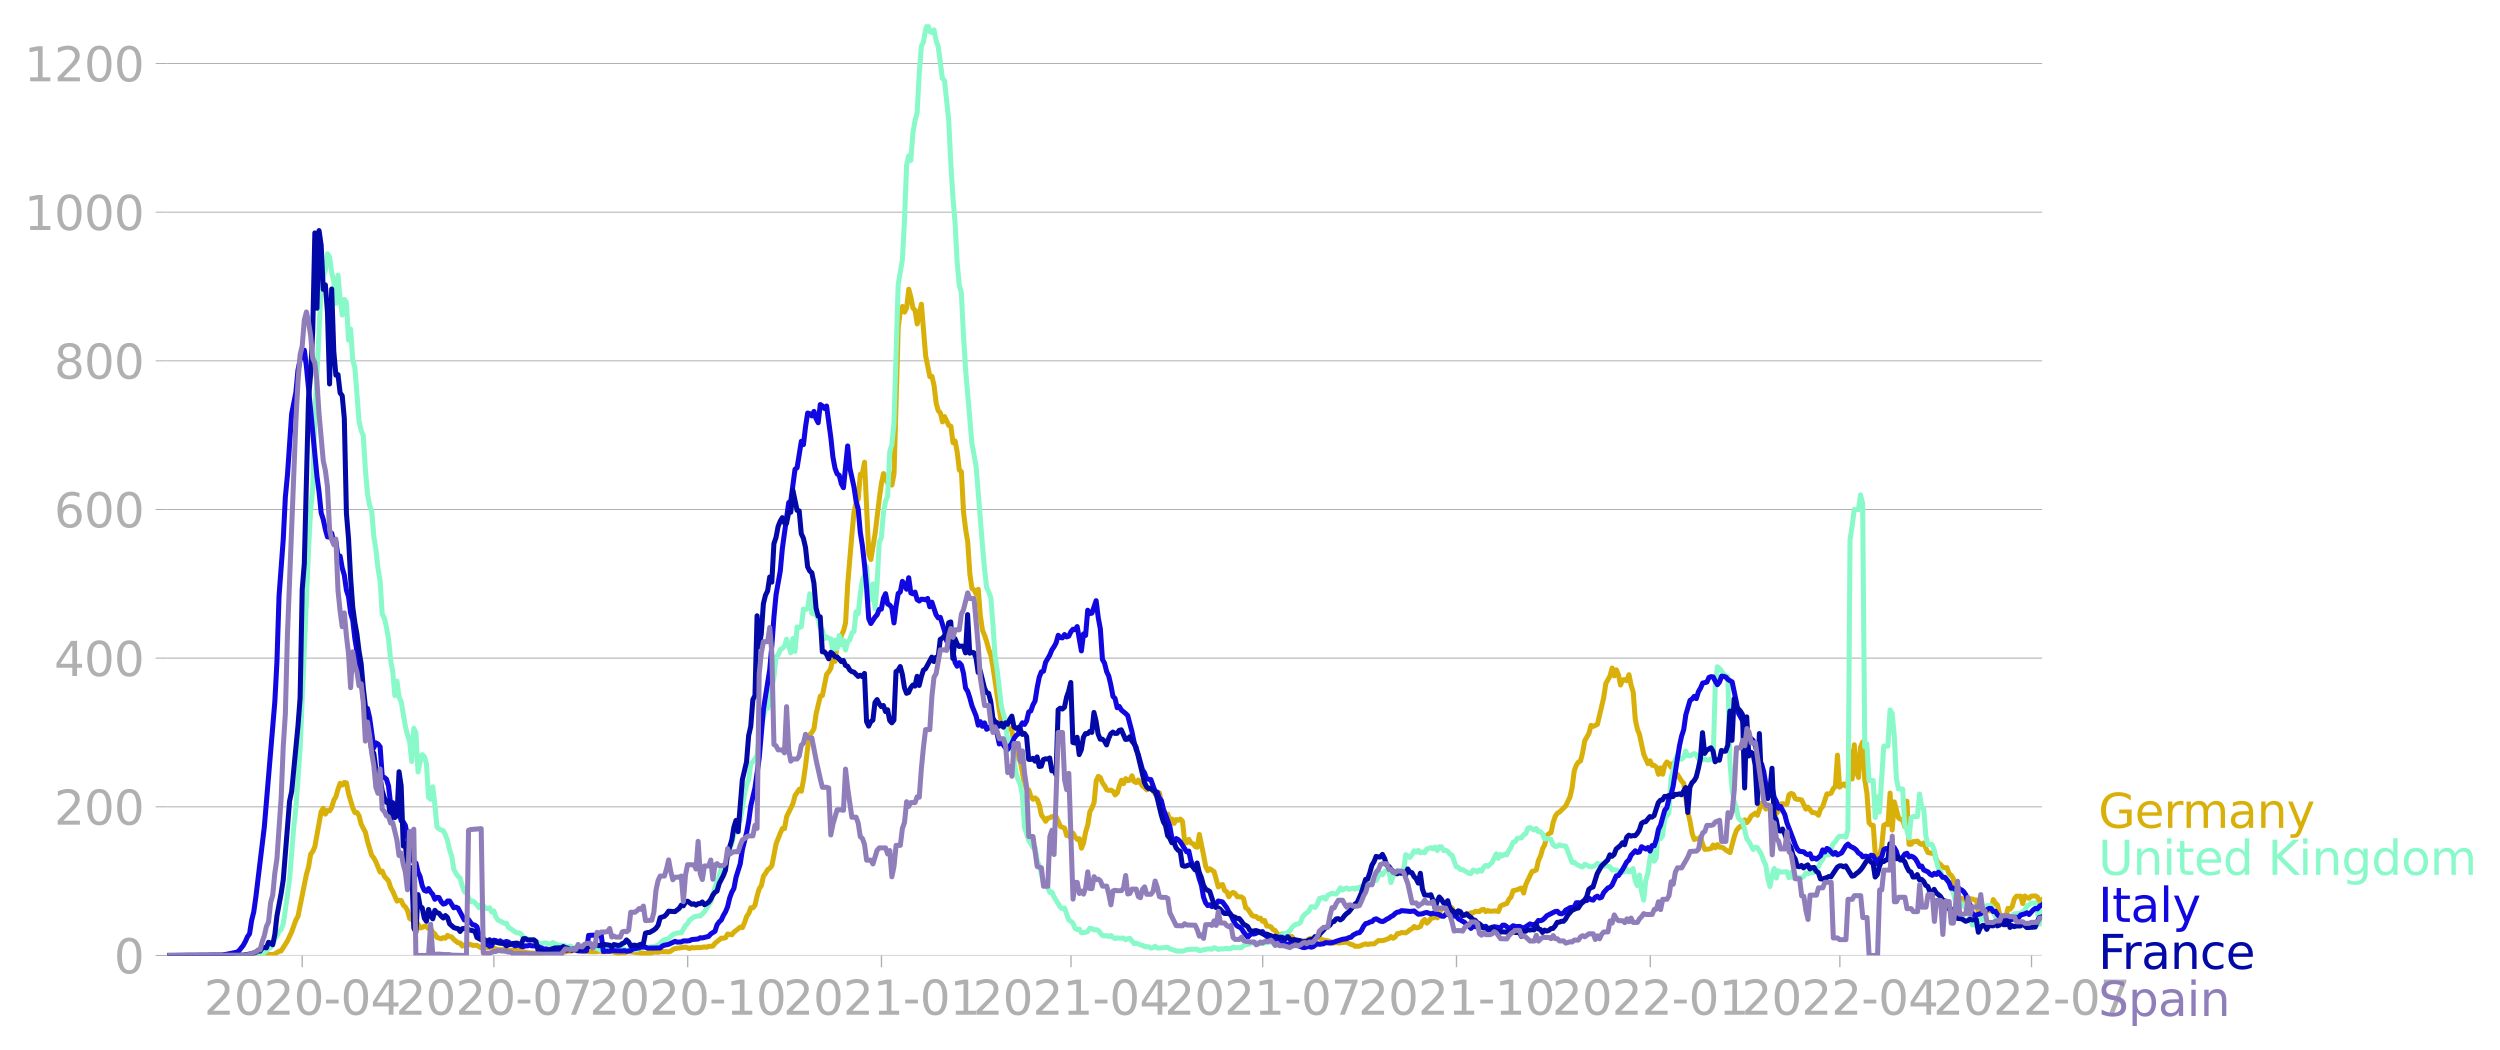 <svg xmlns:xlink="http://www.w3.org/1999/xlink" width="992.186" height="416.699" viewBox="0 0 744.14 312.524" xmlns="http://www.w3.org/2000/svg"><defs><style>*{stroke-linejoin:round;stroke-linecap:butt}</style></defs><g id="figure_1"><path d="M0 312.524h744.14V0H0v312.524z" style="fill:none" id="patch_1"/><g id="axes_1"><path d="M49.83 284.4h558V7.2h-558v277.2z" style="fill:none" id="patch_2"/><g id="matplotlib.axis_1"><g id="xtick_1"><g id="line2d_1"><defs><path id="maa17546e0c" d="M0 0v3.5" style="stroke:#b0b0b0;stroke-width:.4"/></defs><use xlink:href="#maa17546e0c" x="89.956" y="284.4" style="fill:#b0b0b0;stroke:#b0b0b0;stroke-width:.4"/></g><g style="fill:#b0b0b0" transform="matrix(.14 0 0 -.14 60.708 302.038)" id="text_1"><defs><path id="DejaVuSans-32" d="M1228 531h2203V0H469v531q359 372 979 998 621 627 780 809 303 340 423 576 121 236 121 464 0 372-261 606-261 235-680 235-297 0-627-103-329-103-704-313v638q381 153 712 231 332 78 607 78 725 0 1156-363 431-362 431-968 0-288-108-546-107-257-392-607-78-91-497-524-418-433-1181-1211z" transform="scale(.016)"/><path id="DejaVuSans-30" d="M2034 4250q-487 0-733-480-245-479-245-1442 0-959 245-1439 246-480 733-480 491 0 736 480 246 480 246 1439 0 963-246 1442-245 480-736 480zm0 500q785 0 1199-621 414-620 414-1801 0-1178-414-1799Q2819-91 2034-91q-784 0-1198 620-414 621-414 1799 0 1181 414 1801 414 621 1198 621z" transform="scale(.016)"/><path id="DejaVuSans-2d" d="M313 2009h1684v-512H313v512z" transform="scale(.016)"/><path id="DejaVuSans-34" d="M2419 4116 825 1625h1594v2491zm-166 550h794V1625h666v-525h-666V0h-628v1100H313v609l1940 2957z" transform="scale(.016)"/></defs><use xlink:href="#DejaVuSans-32"/><use xlink:href="#DejaVuSans-30" x="63.623"/><use xlink:href="#DejaVuSans-32" x="127.246"/><use xlink:href="#DejaVuSans-30" x="190.869"/><use xlink:href="#DejaVuSans-2d" x="254.492"/><use xlink:href="#DejaVuSans-30" x="290.576"/><use xlink:href="#DejaVuSans-34" x="354.199"/></g></g><g id="xtick_2"><use xlink:href="#maa17546e0c" x="147.01" y="284.4" style="fill:#b0b0b0;stroke:#b0b0b0;stroke-width:.4" id="line2d_2"/><g style="fill:#b0b0b0" transform="matrix(.14 0 0 -.14 117.762 302.038)" id="text_2"><defs><path id="DejaVuSans-37" d="M525 4666h3000v-269L1831 0h-659l1594 4134H525v532z" transform="scale(.016)"/></defs><use xlink:href="#DejaVuSans-32"/><use xlink:href="#DejaVuSans-30" x="63.623"/><use xlink:href="#DejaVuSans-32" x="127.246"/><use xlink:href="#DejaVuSans-30" x="190.869"/><use xlink:href="#DejaVuSans-2d" x="254.492"/><use xlink:href="#DejaVuSans-30" x="290.576"/><use xlink:href="#DejaVuSans-37" x="354.199"/></g></g><g id="xtick_3"><use xlink:href="#maa17546e0c" x="204.691" y="284.4" style="fill:#b0b0b0;stroke:#b0b0b0;stroke-width:.4" id="line2d_3"/><g style="fill:#b0b0b0" transform="matrix(.14 0 0 -.14 175.443 302.038)" id="text_3"><defs><path id="DejaVuSans-31" d="M794 531h1031v3560L703 3866v575l1116 225h631V531h1031V0H794v531z" transform="scale(.016)"/></defs><use xlink:href="#DejaVuSans-32"/><use xlink:href="#DejaVuSans-30" x="63.623"/><use xlink:href="#DejaVuSans-32" x="127.246"/><use xlink:href="#DejaVuSans-30" x="190.869"/><use xlink:href="#DejaVuSans-2d" x="254.492"/><use xlink:href="#DejaVuSans-31" x="290.576"/><use xlink:href="#DejaVuSans-30" x="354.199"/></g></g><g id="xtick_4"><use xlink:href="#maa17546e0c" x="262.372" y="284.4" style="fill:#b0b0b0;stroke:#b0b0b0;stroke-width:.4" id="line2d_4"/><g style="fill:#b0b0b0" transform="matrix(.14 0 0 -.14 233.124 302.038)" id="text_4"><use xlink:href="#DejaVuSans-32"/><use xlink:href="#DejaVuSans-30" x="63.623"/><use xlink:href="#DejaVuSans-32" x="127.246"/><use xlink:href="#DejaVuSans-31" x="190.869"/><use xlink:href="#DejaVuSans-2d" x="254.492"/><use xlink:href="#DejaVuSans-30" x="290.576"/><use xlink:href="#DejaVuSans-31" x="354.199"/></g></g><g id="xtick_5"><use xlink:href="#maa17546e0c" x="318.799" y="284.4" style="fill:#b0b0b0;stroke:#b0b0b0;stroke-width:.4" id="line2d_5"/><g style="fill:#b0b0b0" transform="matrix(.14 0 0 -.14 289.55 302.038)" id="text_5"><use xlink:href="#DejaVuSans-32"/><use xlink:href="#DejaVuSans-30" x="63.623"/><use xlink:href="#DejaVuSans-32" x="127.246"/><use xlink:href="#DejaVuSans-31" x="190.869"/><use xlink:href="#DejaVuSans-2d" x="254.492"/><use xlink:href="#DejaVuSans-30" x="290.576"/><use xlink:href="#DejaVuSans-34" x="354.199"/></g></g><g id="xtick_6"><use xlink:href="#maa17546e0c" x="375.852" y="284.4" style="fill:#b0b0b0;stroke:#b0b0b0;stroke-width:.4" id="line2d_6"/><g style="fill:#b0b0b0" transform="matrix(.14 0 0 -.14 346.605 302.038)" id="text_6"><use xlink:href="#DejaVuSans-32"/><use xlink:href="#DejaVuSans-30" x="63.623"/><use xlink:href="#DejaVuSans-32" x="127.246"/><use xlink:href="#DejaVuSans-31" x="190.869"/><use xlink:href="#DejaVuSans-2d" x="254.492"/><use xlink:href="#DejaVuSans-30" x="290.576"/><use xlink:href="#DejaVuSans-37" x="354.199"/></g></g><g id="xtick_7"><use xlink:href="#maa17546e0c" x="433.533" y="284.4" style="fill:#b0b0b0;stroke:#b0b0b0;stroke-width:.4" id="line2d_7"/><g style="fill:#b0b0b0" transform="matrix(.14 0 0 -.14 404.285 302.038)" id="text_7"><use xlink:href="#DejaVuSans-32"/><use xlink:href="#DejaVuSans-30" x="63.623"/><use xlink:href="#DejaVuSans-32" x="127.246"/><use xlink:href="#DejaVuSans-31" x="190.869"/><use xlink:href="#DejaVuSans-2d" x="254.492"/><use xlink:href="#DejaVuSans-31" x="290.576"/><use xlink:href="#DejaVuSans-30" x="354.199"/></g></g><g id="xtick_8"><use xlink:href="#maa17546e0c" x="491.214" y="284.4" style="fill:#b0b0b0;stroke:#b0b0b0;stroke-width:.4" id="line2d_8"/><g style="fill:#b0b0b0" transform="matrix(.14 0 0 -.14 461.966 302.038)" id="text_8"><use xlink:href="#DejaVuSans-32"/><use xlink:href="#DejaVuSans-30" x="63.623"/><use xlink:href="#DejaVuSans-32" x="127.246"/><use xlink:href="#DejaVuSans-32" x="190.869"/><use xlink:href="#DejaVuSans-2d" x="254.492"/><use xlink:href="#DejaVuSans-30" x="290.576"/><use xlink:href="#DejaVuSans-31" x="354.199"/></g></g><g id="xtick_9"><use xlink:href="#maa17546e0c" x="547.641" y="284.4" style="fill:#b0b0b0;stroke:#b0b0b0;stroke-width:.4" id="line2d_9"/><g style="fill:#b0b0b0" transform="matrix(.14 0 0 -.14 518.393 302.038)" id="text_9"><use xlink:href="#DejaVuSans-32"/><use xlink:href="#DejaVuSans-30" x="63.623"/><use xlink:href="#DejaVuSans-32" x="127.246"/><use xlink:href="#DejaVuSans-32" x="190.869"/><use xlink:href="#DejaVuSans-2d" x="254.492"/><use xlink:href="#DejaVuSans-30" x="290.576"/><use xlink:href="#DejaVuSans-34" x="354.199"/></g></g><g id="xtick_10"><use xlink:href="#maa17546e0c" x="604.695" y="284.4" style="fill:#b0b0b0;stroke:#b0b0b0;stroke-width:.4" id="line2d_10"/><g style="fill:#b0b0b0" transform="matrix(.14 0 0 -.14 575.447 302.038)" id="text_10"><use xlink:href="#DejaVuSans-32"/><use xlink:href="#DejaVuSans-30" x="63.623"/><use xlink:href="#DejaVuSans-32" x="127.246"/><use xlink:href="#DejaVuSans-32" x="190.869"/><use xlink:href="#DejaVuSans-2d" x="254.492"/><use xlink:href="#DejaVuSans-30" x="290.576"/><use xlink:href="#DejaVuSans-37" x="354.199"/></g></g></g><g id="matplotlib.axis_2"><g id="ytick_1"><path d="M49.83 284.4h558" clip-path="url(#pa8ba15f323)" style="fill:none;stroke:#b0b0b0;stroke-width:.3;stroke-linecap:square" id="line2d_11"/><g id="line2d_12"><defs><path id="ma947c9ddab" d="M0 0h-3.5" style="stroke:#b0b0b0;stroke-width:.3"/></defs><use xlink:href="#ma947c9ddab" x="49.83" y="284.4" style="fill:#b0b0b0;stroke:#b0b0b0;stroke-width:.3"/></g><use xlink:href="#DejaVuSans-30" style="fill:#b0b0b0" transform="matrix(.14 0 0 -.14 33.922 289.719)" id="text_11"/></g><g id="ytick_2"><path d="M49.83 240.15h558" clip-path="url(#pa8ba15f323)" style="fill:none;stroke:#b0b0b0;stroke-width:.3;stroke-linecap:square" id="line2d_13"/><use xlink:href="#ma947c9ddab" x="49.83" y="240.149" style="fill:#b0b0b0;stroke:#b0b0b0;stroke-width:.3" id="line2d_14"/><g style="fill:#b0b0b0" transform="matrix(.14 0 0 -.14 16.108 245.468)" id="text_12"><use xlink:href="#DejaVuSans-32"/><use xlink:href="#DejaVuSans-30" x="63.623"/><use xlink:href="#DejaVuSans-30" x="127.246"/></g></g><g id="ytick_3"><path d="M49.83 195.898h558" clip-path="url(#pa8ba15f323)" style="fill:none;stroke:#b0b0b0;stroke-width:.3;stroke-linecap:square" id="line2d_15"/><use xlink:href="#ma947c9ddab" x="49.83" y="195.898" style="fill:#b0b0b0;stroke:#b0b0b0;stroke-width:.3" id="line2d_16"/><g style="fill:#b0b0b0" transform="matrix(.14 0 0 -.14 16.108 201.217)" id="text_13"><use xlink:href="#DejaVuSans-34"/><use xlink:href="#DejaVuSans-30" x="63.623"/><use xlink:href="#DejaVuSans-30" x="127.246"/></g></g><g id="ytick_4"><path d="M49.83 151.647h558" clip-path="url(#pa8ba15f323)" style="fill:none;stroke:#b0b0b0;stroke-width:.3;stroke-linecap:square" id="line2d_17"/><use xlink:href="#ma947c9ddab" x="49.83" y="151.647" style="fill:#b0b0b0;stroke:#b0b0b0;stroke-width:.3" id="line2d_18"/><g style="fill:#b0b0b0" transform="matrix(.14 0 0 -.14 16.108 156.966)" id="text_14"><defs><path id="DejaVuSans-36" d="M2113 2584q-425 0-674-291-248-290-248-796 0-503 248-796 249-292 674-292t673 292q248 293 248 796 0 506-248 796-248 291-673 291zm1253 1979v-575q-238 112-480 171-242 60-480 60-625 0-955-422-329-422-376-1275 184 272 462 417 279 145 613 145 703 0 1111-427 408-426 408-1160 0-719-425-1154Q2819-91 2113-91q-810 0-1238 620-428 621-428 1799 0 1106 525 1764t1409 658q238 0 480-47t505-140z" transform="scale(.016)"/></defs><use xlink:href="#DejaVuSans-36"/><use xlink:href="#DejaVuSans-30" x="63.623"/><use xlink:href="#DejaVuSans-30" x="127.246"/></g></g><g id="ytick_5"><path d="M49.83 107.397h558" clip-path="url(#pa8ba15f323)" style="fill:none;stroke:#b0b0b0;stroke-width:.3;stroke-linecap:square" id="line2d_19"/><use xlink:href="#ma947c9ddab" x="49.83" y="107.397" style="fill:#b0b0b0;stroke:#b0b0b0;stroke-width:.3" id="line2d_20"/><g style="fill:#b0b0b0" transform="matrix(.14 0 0 -.14 16.108 112.715)" id="text_15"><defs><path id="DejaVuSans-38" d="M2034 2216q-450 0-708-241-257-241-257-662 0-422 257-663 258-241 708-241t709 242q260 243 260 662 0 421-258 662-257 241-711 241zm-631 268q-406 100-633 378-226 279-226 679 0 559 398 884 399 325 1092 325 697 0 1094-325t397-884q0-400-227-679-226-278-629-378 456-106 710-416 255-309 255-755 0-679-414-1042Q2806-91 2034-91q-771 0-1186 362-414 363-414 1042 0 446 256 755 257 310 713 416zm-231 997q0-362 226-565 227-203 636-203 407 0 636 203 230 203 230 565 0 363-230 566-229 203-636 203-409 0-636-203-226-203-226-566z" transform="scale(.016)"/></defs><use xlink:href="#DejaVuSans-38"/><use xlink:href="#DejaVuSans-30" x="63.623"/><use xlink:href="#DejaVuSans-30" x="127.246"/></g></g><g id="ytick_6"><path d="M49.83 63.146h558" clip-path="url(#pa8ba15f323)" style="fill:none;stroke:#b0b0b0;stroke-width:.3;stroke-linecap:square" id="line2d_21"/><use xlink:href="#ma947c9ddab" x="49.83" y="63.146" style="fill:#b0b0b0;stroke:#b0b0b0;stroke-width:.3" id="line2d_22"/><g style="fill:#b0b0b0" transform="matrix(.14 0 0 -.14 7.2 68.465)" id="text_16"><use xlink:href="#DejaVuSans-31"/><use xlink:href="#DejaVuSans-30" x="63.623"/><use xlink:href="#DejaVuSans-30" x="127.246"/><use xlink:href="#DejaVuSans-30" x="190.869"/></g></g><g id="ytick_7"><path d="M49.83 18.895h558" clip-path="url(#pa8ba15f323)" style="fill:none;stroke:#b0b0b0;stroke-width:.3;stroke-linecap:square" id="line2d_23"/><use xlink:href="#ma947c9ddab" x="49.83" y="18.895" style="fill:#b0b0b0;stroke:#b0b0b0;stroke-width:.3" id="line2d_24"/><g style="fill:#b0b0b0" transform="matrix(.14 0 0 -.14 7.2 24.214)" id="text_17"><use xlink:href="#DejaVuSans-31"/><use xlink:href="#DejaVuSans-32" x="63.623"/><use xlink:href="#DejaVuSans-30" x="127.246"/><use xlink:href="#DejaVuSans-30" x="190.869"/></g></g></g><path d="m49.83 284.4 26.96-.095 3.134-.221 1.254.032.627-.19 1.254-.759.627-.126 1.881-2.971 1.254-2.687 1.254-3.54.627-1.106 2.508-12.485.627-2.181.627-3.793.627-.822.627-1.422 1.88-10.494.628-.948.626 1.738.627-1.075.627.095.627-.98.627-2.18.627-1.044.627-2.244.627-1.738.627.506.627-.759.627.126.627 3.161 1.254 4.267.627 1.391h.627l.627.98.627 2.497 1.254 2.402.627 2.687 1.254 4.203.627.76.627 1.169 1.254 3.034.627-.285.627 1.518 1.253 1.39.627 2.023.627 1.075 1.254 2.908.627-.221.627.031.627 1.39.627.57.627 1.011.627 2.34.627.473.627.064.627.347.627.854.627 1.138.627-.158.627-.38.627.095.627.632.627-.031.627 1.074.627.57.627 1.01 1.254.412.627-.348.627.158.627-.822.626.348.627.126.627.759 1.254.98.627.063.627.885.627-.38h.627l.627-.252 1.254.442h1.254l1.254.759.627-.158.627.158 1.254-.158.627-.063 1.88.727h1.882l.627.126 3.761.095.627.126.627.285 1.881.379 1.254.032 1.881-.032 1.254-.38 4.389.159.627.221 1.254-.348.627-.19 1.254-.063 1.253-.41 1.881.505.627.095.627-.19.627.19 1.881.032.627-.032.627-.19.627.222 3.135-.063 1.88.474.628-.127 1.254.032.627-.253.627-.095 5.015.506 1.254-.127.627-.031.627-.253 1.254.095.627-.19h1.881l.627.063.627-.22.627-.507.627-.253 3.135-.442 1.254.442.627-.316.627.095 1.254-.095.626.032 1.254-.221.627.126.627-.284 1.254-.063.627-.854 1.881-1.517.627.032.627-.19.627-1.075 1.254.221.627-.79 1.88-1.485.628.158.627-1.454.627-1.865.627-.885.627-1.707h.627l.627-.79.627-2.813.627-2.086.626-.917.627-2.813.627-.853.627-1.075.627-.443.627-.727 1.254-6.542 1.254-3.161.627-1.39.627.03.627-3.57 1.254-2.53.627-1.327.627-2.402 1.254-1.865.627.569.627-3.319.627-4.362.627-5.247.627-3.95.627-.633.627-1.106.627-4.394 1.254-5.278.627-.19 1.253-6.353.627-.695.627-1.107.627-3.255.627 1.233.627-5.247.627-.411.627-2.086.627-1.296.627-2.434.627-11.442 1.254-14.95.627-6.512.627-2.781.627-1.201.627-7.302.627-.316.627-3.287 1.254 27.277.627 1.676 1.254-7.681 1.254-10.399.627-4.457.627-3.034 1.253 2.845.627-2.908.627 3.477.627-3.35 1.254-43.683.627-4.836.627-1.296.627 1.676.627-1.296.627-5.5.627 2.37.627 3.256.627.632.627 4.078 1.254-5.88 1.254 15.33 1.254 6.227.627-.095.627 2.719.627 5.246.627 2.276.627.632.627 2.687.627-1.58 1.253 2.655.627.221.627 4.9.627-.507.627 3.32.627 5.31.627.537.627 12.01.627 5.121.627 3.793.627 9.45.627 4.363.627.41.627 1.328.627-1.486.627 7.997.627 4.172.627 1.518.627 1.928.627 2.307.627 1.707.627 3.572 1.88 12.674.628 3.825.627-.38.627.064.627 1.801.627.127.626.822.627 4.109 1.254 4.109.627.821 1.254 6.986.627 1.2.627.38.627 1.928.627.822.627-.41.627.536.627 1.612.627 2.972.627.821.627 1.012.627-.917.627-.095.627-.379h1.254l1.254 2.94 1.254.505.627 2.213.627-.032.627.854.627-1.55.626 1.17.627.696.627-.222.627 2.845.627-1.549.627-3.318.627-2.023.627-3.983.627-1.138.627-1.549.627-6.448.627-1.39.627.41.627 1.55.627.853.627 1.17.627.22.627-.094.627.347.627 1.075.627-.569.627-2.118.627-1.675.627 1.012.627-1.486.627.6.627-.157.627-1.296.627 1.706.626.317.627-.759 1.254 1.77.627.443.627.695.627-.19.627-.537 1.254 1.96.627.537.627-.885.627 2.971 1.254 3.698.627-.316.627 1.96.627-.506.627 1.296.627-1.138.627.221.627-.347.627.663.627 5.943.627.442.627-1.011.627 1.074.627.222.627.821.627.222.626-3.793 1.254 6.132.627 3.35.627 1.296.627-.569 1.254.853 1.254 4.552.627-.506.627-.221.627 1.77.627.38.627 1.485.627-.948.627-.348.627.348.627.948 1.254.063.627.506.627 2.718.627.38 1.254 1.896.627.253.627.063.627.632.627-.158.626.948.627-.221.627 1.644.627.031.627.222.627.821.627.253.627 1.012.627.632.627-.6 1.881.157.627.632.627-.031.627.98.627.41 1.254.127.627-.253.627.285.627-.316.627-.506.627-.19 1.254-.095 1.254-.19.627.664 2.507.506.627.6 1.254-.284.627.19 1.881-.221h.627l1.254.632.627.158.627.41 1.254-.03 1.254-.538.627-.158.627.19.627-.19h1.254l1.254-.98h1.254l.627-.158 1.253-.474.627-.57.627.507.627-.38.627-.98.627-.063.627-.284 1.254.095.627-.38.627-.537.627-.316.627-.664.627.411.627-.126.627-.285.627-1.517.627-.569.627 1.106.627-.569.627-.948.627-.032.627-.41.627.379 1.254-2.908.627.032.627.316.627.094.626-.632.627.127.627 1.517.627-.253.627-.126.627.6.627.095.627.348.627-.285.627-.031.627-.411.627.031.627-.474 1.254.063.627-.505.627-.127.627.664.627-.316.627.221 1.254-.095h.627l.627.158.627-1.612.627-.347 1.254-.411.627-1.265.626-.695.627-1.865 1.254-.284.627-.316.627-.19.627 1.486.627-2.529 1.881-3.92.627-.126.627-.316.627-2.781.627-1.328.627-2.212.627-1.17.627-2.718.627-.57.627-.315.627-3.035.627-1.833.627-.916.627-.316 1.88-1.865 1.255-2.687.627-2.75.626-4.93.627-1.74.627-.916.627-.347.627-2.497.627-3.509 1.254-2.212.627-2.371.627.316 1.254-.6 1.881-7.966.627-4.172 1.254-2.307.627-2.34.627 2.34.627-1.802.627 1.486.627 3.034.627-1.517.627-.095.627.348.627-1.802.627 3.066.627 2.118.627 8.123.626 2.908.627 1.58 1.254 5.88 1.254 2.812.627-.853.627 1.328.627.031.627.506.627 2.15.627-1.897.627 1.865.627-2.655.627-.98.627.505.627 1.075.627-1.201.627 4.014.627-.695 1.254 1.991.627.695 1.254 8.661.627 2.592.627 3.666.627 1.77.627-.22.626.062.627-.663.627 2.307.627 1.454 1.254-.095.627-.158.627-1.043.627.822.627-.948.627.758h.627l.627.316.627.57 1.254.726 1.254-4.741.627-1.77.627-.822.627-.537.627.221.627-2.086.627.79.627-.727.627-1.201 1.254-.853.627.632 1.253-3.635.627.569.627 1.2.627-1.263.627.505.627-.063.627 2.244.627-.063.627-.759.627-2.054.627-.158.627.19h.627l.627-2.814.627-.41.627.252.627 1.328.627.19.627.031.627.158 1.254 2.719.627-.601 1.254 1.612.627.032.627.19.627.6.627-1.897.627-.695 1.253-3.761h.627l.627-.222.627-1.359.627-.6.627-9.356.627 9.514 1.254-.949.627.633.627-.285.627-10.114.627 8.28.627-10.177.627 8.092.627 1.643.627-9.134.627-1.423.627 11.316.627 3.856.627 8.85.627.727.627.064.627 8.913.627.41.627-.442.627-2.434.627-6.48.626-.347.627.158.627-9.387.627 11 .627-8.377 1.254 4.741.627.443.627.19.627 2.022.627-7.617.627 12.833h.627l.627-.79h.627l.627-.159.627.696.627.316.627-.443.627 1.58.627 1.265 1.88.348.628 1.801.627 1.012.627.41.627.76.627.189.627-.032.626 1.77.627.506.627.917.627 4.71.627 1.485.627-.221.627-.032.627.727.627 2.118.627.158.627-2.813h.627l.627.253.627.063.627 4.235.627-1.707.627 1.296.627-.474.627-.126 1.254-.032.627-3.319.627 1.043.627.538.627 2.75.627.6 1.254.032.627-2.37.627.252.626-.79.627-2.244.627-.822h1.254l.627 2.18.627-2.243.627.474.627.19.627-.601 1.254-.095.627.348.627 1.675.627-.79h0" clip-path="url(#pa8ba15f323)" style="fill:none;stroke:#d8b009;stroke-width:1.5;stroke-linecap:square" id="line2d_25"/><path d="m49.83 284.4 25.706-.095.627-.126 1.88-.063 1.881-1.707.627-.411.627-1.106.627-1.391.627-.98.627-1.233.627-.664.627-1.675.627-4.14 1.254-9.198 1.254-15.52.627-5.594 1.254-17.542 2.508-59.139.627-12.327.627-6.1.627-22.252.627-11.315 1.254-26.804.627-2.781.626-1.739.627-4.962.627.948.627 4.71.627 2.497.627 6.606.627-8.376.627 7.048.627 4.805.627-4.647.627.822.627 11.284.627-3.287.627 9.26.627 2.213 1.254 15.962.627 2.75.627 1.517.627 10.083.627 7.27.627 3.477.627 1.549.627 7.712.627 3.856.627 5.595.627 3.761.627 9.862.627 1.17.626 2.717.627 3.509.627 6.321.627 3.288.627 7.238.627-4.299.627 4.741.627 1.328 1.254 7.396.627 2.529.627 1.865.627 6.037.627-9.862.627 1.328.627 11.663.627-2.971.627-2.181.627.569.627 2.086.627 10.083.627.569.627-3.73.627 5.31.627 6.7.627.507.627.347.627.19.627 1.233.627 1.706.626 2.845.627 1.739.627 4.014.627 1.138.627.853.627.569.627 2.37.627 1.707.627.285.627 1.485.627 1.138.627-.158.627.474 1.254 1.55.627-1.012.627.22.627.98.627.032.627-.22.627 1.263.627-.316.627 1.834.627.885.627.252 1.254.696h.627l.627 1.264.627.316 1.253.948.627.317.627.031.627.316.627.98 1.881.727 1.254-.063.627.6.627.285.627.474 1.254-.38.627.096 1.254.347.627-.537 1.254.664 2.508.316.627.632.627-.57 1.253.57h.627l.627-.537.627.158.627-.19 2.508.032.627.474 1.254.126 1.254.664.627-.474 2.508-.19 1.254-.41 1.254.347.627.031.627.411.627.222 1.88-.095 1.254-.032.627-.916 2.508.284 1.254-.284.627.158.627-.38.627-.221 1.254-1.233.627-.41.627-.064.627-.316 1.254-1.138 1.254-.474 1.254-.031 1.254-2.181.627-.6.627-1.012 1.254-.949 1.254-.316.626.032 1.254-1.233 1.881-3.003 1.881-6.163.627-1.549.627-2.18.627-.064.627-.948.627-3.098 1.254-3.319.627-2.781.627-.759.627-2.655.627-.695 1.254-7.744.627-2.876.627-1.58.627-4.805.627-.348 1.254-2.023.627-5.752 1.253-5.658.627-2.75.627.19.627-1.865.627-4.267.627-3.287.627-5.848.627-.664.627-1.548.627-.38.627-.6.627-2.118 1.254 4.046.627-4.267.627 3.856.627-7.301.627.22.627-.284.627-5.246.627.126.627-.285.627-4.393.627 5.816 1.254.284.627 1.486.627 2.655.627.506.626 2.591.627-.505.627.442.627.127.627 3.635.627-3.224.627 2.528.627-3.888.627 2.75.627-1.39.627 2.94.627-2.498.627-.506.627-2.054.627-.474.627-5.848.627.57.627-5.848.627-4.236.627-1.359.627-2.592.627 10.21.627-.57.627-4.488.627 7.365.627-7.428.627-12.327.627-1.359.627-7.428.627-3.413.626-1.58.627-13.244.627-2.023.627-6.353 1.254-41.28 1.254-7.428.627-11.6.627-16.563.627-2.75.627 1.36.627-8.25.627-3.603.627-2.308.627-11.631.627-8.123.627-1.36.627-3.634.627-1.644.627 2.213.627.252.627-.758.627 3.16.627 1.802 1.254 9.483.627.663 1.253 11.79.627 12.77.627 10.209.627 7.396.627 11.853.627 6.796.627 2.339.627 12.58.627 10.114 1.881 22.094 1.254 6.827 1.881 23.421.627 7.144.627 5.531.627 1.36.627 1.738.627 7.933.627 9.388.627 4.14 1.254 10.81 1.254 4.647.627 6.48.627-1.423.626 2.592.627 3.476.627 4.173.627 1.96.627 1.232.627 3.54.627 9.388 1.254 3.824 1.254 2.118.627.032.627 3.824.627 1.549 1.254 5.12.627.822.627.569.627 1.454.627-.063.627 1.359 1.88 3.13.628.41.627-.158 1.254 3.54.627.38.627.6.626 1.517.627.348.627-.158.627 1.106 1.254-.126.627-.253.627-.949.627.095.627.411.627-.095.627.222 1.254 1.517.627.126.627-.095.627.285.627-.316.627.569.627.347.627-.22.627.126 1.254-.064.627.506.627-.284.627-.158 1.254 1.58.626-.095.627.19.627.347.627.064.627.379 1.254.095.627.38.627-.127.627-.443.627.506.627.063 1.881-.221h.627l.627.41.627.254.627.126.627.284 1.88.064 1.255-.443 1.254-.126 1.88-.032.627.474.627-.095.627-.252.627-.032.627-.19 1.254.095.627-.442.627.19.627.347.627-.19.627.032 1.254-.19.627.127.627-.095.627-.38.627.19.627-.063.627.063.627-.063.627-.537.627-.316.627-.064 1.88-.663 1.255.19.627.157.626-.031.627-.285.627.158 1.254-.316.627-.442.627-.6.627-.443.627-.095.627-.506.627-.348.627.095 1.254-.948.627-.98.627-.6.627-.411.627-.064.627-.41.627-1.644.627-.727 1.254-1.011.627-1.296h.627l.627.158.627-.917.627-1.707 1.253-.347.627.537.627-1.17 1.254-.6.627.19.627.031.627-.79.627-1.043.627.632.627-.38.627-.22.627.41 1.254-.347.627.284.627-.442.627.316.627-.759.627-.095 1.254-1.074.627-.285.627.316.627-.442.627-.127.627-1.232.627-.885.627.442.627-.948.626-.38.627-.22.627 3.887.627-1.802.627-1.169.627-.632.627.442.627-.22.627.094.627-5.026 1.254.822.627-.822.627-1.138.627.38.627-.506.627.727.627-.285.627.253.627-1.074 1.254-.443.627.348.627-.538.627 1.044.627-1.138.627.031.627 1.107.627-.064.627.316.626.854.627.253 1.254 3.477.627.158.627.663h.627l1.881 1.138.627.063.627-1.043.627.158.627.38.627-.57.627.38.627-1.138.627-.6.627.284 1.254-1.138 1.254-2.592.627 1.328.627-1.138.627.41.627-.473.627.158.627-1.264.626-.949.627-1.517.627-.19.627-.98 1.254-.157.627-.917.627-.253.627-1.675.627-.19 1.254.727.627-.442.627.916.627.032.627.632.627 1.517 1.254-.126.627.316.627 1.549.627.474.627-.032.627-.442.627.253 1.254.126 1.88 4.836.627-.032.627.6 1.254.633.627.158.627-.758.627.19.627.442.627.126.627-.095.627-.316.627-.632.627.348.627-.19.627.759.627-.158.627.063.627.19.627.948.627-.063.627.063.627.347 1.254.348.627-.158.627-.695.627.727.627-.127.627-.853.627 3.666.626 1.391.627-3.13.627 4.837.627 2.623.627-5.879.627-2.054.627-4.583.627-2.213.627 3.16.627-.979.627-9.008.627 3.255.627-.821.627-5.09.627-.79.627-1.042.627-10.4.627-1.896.627-3.287.627-1.486.627.885.627.285.627-.537.627-1.865.627 1.327.627.095 1.254-.695.627.347.626 1.17.627-.127.627.475.627-.285.627.316.627.032.627-.253.627-.063.627-21.462.627-5.974.627.474.627.727.627 1.106 1.254.696.627 25.476.627 7.965.627 3.666.627 1.897.627 2.971.627.727.627.348 1.254 5.152.627.821 1.254 2.34.627-.696.627.158 1.253 2.055.627 1.896.627 1.233.627 4.046.627 2.339.627-3.35.627-2.024.627 2.845.627-2.15.627.38 1.881-.095.627 1.739.627-1.518.627 1.58.627-.126 1.88.095.628-.38.627-.947.627.158.627-.411h1.254l1.254-1.707.627-1.36.627-.726.626-1.423h1.254l1.254-3.35.627-.537.627-1.043.627-.6h1.254l.627.252.627-2.15.627-86.415.627-4.014.627-4.931h1.254l.627-4.362.627 2.655.627 72.35.627-.948.627 10.968h1.254l.627 11 .627-6.164.627 4.552 1.254-19.597 1.253-.032.627-10.778.627 1.011.627 6.638.627 12.611.627 3.256 1.254.032.627 10.778.627 1.422.627 2.37.627-6.005.627-.379h1.254l.627-6.7.627 3.824.627.664.627 7.965.627 2.623 1.254-.063.627 1.707.627 3.192.627 2.466.627.537.627 1.96 1.254.063 1.253 3.129.627 1.17.627 2.465.627.853 1.254-.063 1.254 1.58.627.095.627 2.845.627 1.896 1.254.064.627-1.043.627-.696.627.158.627-2.592.627-1.58h1.254l.627 1.896 1.254 2.529.627.695.627-.41h1.254l.627-.317.627-.505.626-.917.627-.537 1.254-.095h.627l.627-.537.627-.38.627-1.359.627-.221.627-.632h1.254l.627 2.655.627 3.666.627-5.784h0" clip-path="url(#pa8ba15f323)" style="fill:none;stroke:#89f9c9;stroke-width:1.5;stroke-linecap:square" id="line2d_26"/><path d="m49.83 284.4 16.301-.095 4.389-.885.627-.442 1.254-1.58.627-1.139.627-1.422.627-.885.627-4.046.627-2.497.627-4.456 2.507-20.735 3.135-37.329.627-11.916.627-19.534 1.254-16.91.627-12.58.627-6.574 1.254-18.238 1.254-6.353.627-6.67.627-2.97 1.254-2.908.627 4.836 3.135 32.65.627 4.742.627 6.195.627 1.96.626 2.97.627 2.213.627.063.627-1.137.627 2.686.627-.158.627 4.33.627-.063.627 3.54.627 2.15.627 4.456.627 1.928.627 4.9.627 2.117.627 5.468.627 3.825.627 4.804.627 3.604 1.254 10.43.627-1.865.627 2.719 1.254 8.976.627-1.454.627.348.627.822.627 8.85.627.284.626.506.627 2.023.627 5.5.627.38.627.03.627 1.297.627.632.627 2.528.627.316.627 1.075 1.254 6.89.627 1.075.627 3.003.627.221.627 2.655.627 1.391.627 2.718.627 1.36.627.252.627-.79.627 1.012.627.727.627 1.453.627-.568.627.063.627 1.232.627.696.627-.158.627-.759h.626l1.254 2.023.627-.19.627.285 1.881 3.54.627-.41.627.284.627.916.627.632.627.095.627.506.627 2.339.627 1.011.627.538.627 1.296.627.063.627.537.627-.158.627-1.644.627.127.627.474.627-.41.627.473.627-.063.627-.221.627.19.627.568.626.095.627.443 1.254-.222.627.411.627.064.627-.253.627.031.627-.221.627.19 1.254.063.627.126.627.316 1.254.475.627-.064.627.253 1.88.443.628-.127 1.254-.095.627-.22.627.189 1.254-.221.627.19.626-.254 1.254.443 2.508-.032.627-4.583 1.254-.063 1.881.126.627-.19.627 4.9 1.254-.095.627.032.627-.19 3.135.126.627-.126.627.221 1.254-.221.627-.474 1.88-.348.627-.253 1.254.032.627.316 3.762-.063.627-.57.627-.252 1.254-.253 1.254-.569.627-.316.627.221 1.254-.031.627-.316h1.254l.627-.095.627-.316 1.88-.158.627-.38.627.064 1.881-.474.627-.727 1.254-.79.627-1.929.627-.853.627-.569.627-1.36.627-1.074.627-1.517.627-2.655.627-1.675.627-1.138.627-3.287 1.254-4.014.627-4.173 1.254-5.025.627-3.414.627-4.615 1.254-5.436 1.254-8.819 1.253-14.476 1.881-11.821.627-7.175.627-8.566.627-6.575 1.254-7.048.627-6.796 1.881-13.56.627-.537 1.254-9.387.627-.506 1.254-7.839.627.98.627-5.342.627-4.045.627.19.627.663.627-1.328.627 2.15.627 1.2.627-5.404.627.41.626.76.627-.728 1.254 9.325.627 5.847.627 3.35.627 1.676.627.41.627 2.53.627 1.169 1.254-12.422.627 6.448 1.254 5.784.627 4.172.627 2.403.627 6.89.627 4.014.627 5.626.627 6.796.627 9.23.627 1.485 1.254-1.928.627-.695.627-1.58.627-.095.627-3.256.627-1.328.626 3.066.627.316.627.854.627 4.457.627-4.995.627-3.76.627-.443.627-3.161.627 1.043.627 1.296.627-3.414.627 4.52.627.253.627-.506.627 2.244.627.411.627-.537.627.032.627.158.627-.411.627 2.465.627-1.359 1.254 3.761.627.917.627-.158 1.254 4.077.627 2.877.626 1.327.627-.284.627 2.244.627 3.16.627 1.138.627-1.043.627.696.627 2.434.627 4.425.627.948.627 1.928.627 2.339 1.254 3.098.627 2.718.627-1.043.627 1.39.627-1.011.627 1.896.627-.347 1.254-1.138.627 1.612.627 1.233.627 3.002.627-.916.627 1.264.627.885.627.411 1.253-1.897.627-1.39.627-.854.627-.474.627-2.276.627-1.043.627.475.627-1.075.627-2.624.627-.316.627-1.801.627-1.138.627-3.983.627-3.129.627-1.58.627-.19.627-2.655 1.254-2.15.627-1.548.627-.917.627-1.17.627-2.243.627.663.627.095.627-.98.627.696.627-.222.627-1.295.627-.759.626.126.627-.916 1.254 7.238.627-5.057.627.442.627-7.49.627 1.01.627-.157 1.254-3.699.627 4.995.627 3.382.627 9.134.627 1.075.627 2.528.627 1.328.627 2.718.627 3.32.627.631.627 2.75.627-.38.627 1.075 1.254 1.012.627.632 1.254 4.773.627 3.034.626 2.308.627 1.422 1.254 4.583.627.948.627 1.77 1.254.222 1.254 3.54.627.158.627 1.801.627.79.627 2.782.627 1.454 1.254 3.414.627 3.571.627 1.17.627-1.138.627.348.627.663 1.88 2.94.628-.221.627 2.907.627 1.328 1.254 1.77.626 2.307.627 1.865.627 3.54.627 1.676.627.821.627-.22.627.536.627-.284.627-.474.627-.917 1.254.285 1.254 1.707.627 1.232.627.79.627 1.612.627 1.075.627.759.627.284.627.474.627 1.012 1.254 1.548.627-.663.627-.38.627.095.627-.221.627-.348.627.19.626-.348.627.885.627.57.627.062.627-.094.627.569 1.254.568.627.095.627.316.627.158.627.57.627.126.627-.285.627.127.627.442.627-.031 1.254.316.627.316.627.063 1.254-.38.627.254.627-.127 1.254-.916.627.19 1.253-.159.627-.348 1.254.127 1.254-.285 1.254-.442 1.254-.38 1.254-.189.627-.316.627-.095.627-.664 1.254-.632.627-.063.627-.727.627-1.201.627-.79.627-.127.627-.347.627-.127.627-.632.627-.19 1.254.696.627.126.627-.284.626-.443.627-.284.627-.474.627-.317.627-.6.627-.411.627-.063.627-.38 1.881.159.627.094 1.254-.158 1.254.98 1.254-.158.627-.253.627-.126 1.254.442.627-.252 1.88.474.628.442.627.032.627-.57 1.253.032.627.127.627.38h.627l.627.79 1.881 1.074.627.759.627.316.627.695.627-.664 1.254.285 1.88.126.628-.38.627 1.012.627.095.627-.316.627-.664 1.88.348.628-.79h.627l.627.442.627.696 1.253-.98.627.19.627.063.627-.064 1.254.538 1.881-1.265.627.19h.627l.627-.38.627-.853.627.095.627-.253.627-.537.627-.695 2.508-1.265.627-.063.627.632.627.127.627-.316.627-.822.627-.285.627-.41 1.253-.159.627-1.295.627-.032.627.158.627-.19.627-.569.627-.031.627-.727.627.474.627.126.627-.853.627-.316.627.537.627-.221.627-1.39 1.254-1.392.627-.19.627-.663 1.254-2.75.627-.063 1.254-1.833 1.254-2.276.627-.537.627-1.423 1.254-1.327.626.505.627-.158.627-1.548 1.254.695.627-.442.627 1.043.627-1.644.627.063.627-1.801.627-3.003.627-1.328 1.254-4.456.627-.759.627-2.75.627-1.106.627-2.592 1.254-8.06.627-3.92.627-2.876.627-1.896.627-4.425 1.254-4.299.627-.41.627-.79.627.663.626-2.055.627-1.074.627-1.486 1.254-.284.627-1.391.627-.253.627.095.627 1.296.627 1.011.627-.79.627-1.738.627.063.627.19.627.726 1.254.727 1.254 5.943.627 3.35 1.88 3.477.628 3.35.627.158 1.254 1.17.627 1.58 1.254 4.615.626.822.627 2.244.627 3.825.627 1.327 1.254-.284.627 2.813.627 1.2.627 2.024.627-.538 1.254 2.403.627 2.433 1.881 4.931.627 1.707.627 1.264.627.6 1.254.159.627.6.627.253.627-.284.627 1.517.627-.221.627.316 1.254-1.043.627-1.707.626.6.627-1.043.627.348 1.254 1.39.627-.537.627.727 1.254-.6 1.254-2.086.627-.538.627.633 1.254.632.627.537.627.885.627.316.627.79.627-.158h.627l.627.348.627-.664.627.158 1.254 2.466.627-1.58.627-.538.627-2.18.626-.317.627.19.627-.443.627-.6.627.6.627 1.106.627 2.181.627.411 1.254-1.801.627-.222.627 1.075.627-.221.627.253.627.537.627 1.043.627 1.264.627-.158.627 1.17 1.254.569.627.695.627.316.627-.569.627.316.627-.663 1.254 1.517h.627l1.253 1.58.627 1.675.627-.031.627.442.627-.916.627.79.627.221.627.569.627.917.627 2.465.627.474.627 2.466.627.6h.627l.627-.253.627-.126.627-.664.627-.158 1.254-.79.627.031.627.917.627-.095.627 1.012.627.632 1.88 1.074.628-.568.627.347.626-.063 1.254-.664.627.158.627-.822 1.254-.347.627-.316.627.505 1.254-1.39.627-.411.627.126.627-.79.627-.38h0" clip-path="url(#pa8ba15f323)" style="fill:none;stroke:#1007e1;stroke-width:1.5;stroke-linecap:square" id="line2d_27"/><path d="m49.83 284.4 22.57-.063 2.509-.474 1.254-.38.627-.474.627.095.626-.917.627-.158.627.095.627-1.643.627.253.627.474.627-3.003.627-5.563 1.254-6.733.627-4.045 1.881-23.39.627-2.908 1.88-19.534.628-8.25.627-32.302.627-7.744 1.254-49.213.627-7.112.627-13.15.627-28.92.627 22.41.627-23.106.627 4.33.627 13.15.626-1.328.627 8.218.627 21.272.627-28.257.627 18.553.627 7.08.627-.157.627 5.436.627.822.627 6.796.627 28.257.627 7.491.627 11.758.627 8.597.627 4.615.627 3.477.627 5.089.627 3.73.627 7.174 1.254 10.874.627 3.413.627 4.14.627 1.075.627 4.773.627 3.477.627-.79.627 3.698.627 2.054.626 1.36.627-.474.627 6.005.627-5.437.627 4.426.627-.57.627-13.053.627 4.235.627 17.858.627-.821.627 8.502.627-1.454.627.38.627 17.795.627 1.264.627-11.19.627 3.478.627.474.627 3.066.627.916.627-3.508.627 1.801.627.98.627-2.528.627.695.627.19.627.822.627.568.627-.727.627.57.626 1.896 1.254 1.106.627.221.627.095.627.854.627-.822 1.254-.158.627.442 1.254.316.627.127.627 1.896 1.254.664.627-.38.627.538.627.19.627-.348.627.759.627-.19 1.88.474.628.032.627.158.627.6.627-.379.627-.095.626-.253 1.254-.126 1.254.506.627-1.802.627-.032.627.411 1.881-.031.627.474.627 2.592 1.254.284 1.88.285.628-.822 1.254-.411 1.88-.032.628-.38.627.349.627.094.627.38 1.88-.095.627.474 1.881-1.011.627-.19 1.254-.063.627-.127.627-.284.627.031.627.19 1.254-.41 1.88.252.628.569.627-.759 1.254.285.627-.095.627-.474.627-.253.627-.822.627.57.627 1.2.627-.19.627-.031.626.253.627-.348.627-.19.627-.063.627-3.224.627-.19.627-.03 1.254-.728.627-.506.627-.885.627-2.275 1.254-.411.627-.6.627-.917 1.88.126 1.255-.948.627-.98.627.19.627-1.075.627-.285 1.254.917.627-.158.627.41.627-.442h.626l.627-.505.627.821.627-.316.627-.442.627-.822.627-1.296.627-.822.627-.379.627-2.18 1.254-2.435.627-1.612.627-4.836 1.254-4.14.627-3.825.627-1.991.627 3.35 1.254-15.424 1.254-5.374.627-7.807.627-2.718.627-7.965.627-1.233.627-23.737.627 9.26.626-3.918.627-8.914.627-2.56.627-1.233.627-4.172.627 1.517.627-11.442.627-1.833.627-3.287.627-1.58.627-1.044.627 1.549.627.158.627-3.256.627-.063.627-6.574 1.254 6.005.627.158.627 6.796.627 1.36.627 2.717.627 5.753.627 1.264.627.506.627 3.098.627 7.396.627 2.434.627.22.627 10.4h.626l.627.758.627 1.328.627-1.928.627.442.627.885.627.064.627.6.627.759.627-.316.627 1.485.627.221.627 1.107.627.505.627.127 1.254 1.296.627-.348.627.411.627-.948.627 14.318.627 1.36.627-1.328.627-.443.627-5.278.627-.854.627 1.265.627.821.627-.316.627 1.802.626-.537.627 3.192.627.695.627-.79.627-14.476.627-.38.627-1.106.627 2.308.627 3.982.627 1.675.627-.252.627-1.423.627-.79.627.316.627-2.908.627 2.718.627-2.56.627-1.991.627-.41 1.88-3.478.628 1.328.627-1.265.627.095.627-5.436.627-.348.627-.727.627-.316.626-3.54.627-.253.627 10.873.627-5.91.627 1.58.627.758.627-.126.627.063.627 1.96.627-11.379.627 11.474.627-.253.627.126.627 1.517.627 4.33.627-.442 1.254 5.12.627 1.328.627.253.627 2.465.627 4.931.627 1.012.627.316.627 1.043.627-.885.627 1.17.627-1.297.627.411.627-1.39.626-1.012.627 3.16.627.475.627-.253.627.474.627 1.58.627-.284.627.885.627 6.827.627.032.627-.348.627.854.627-1.264.627 2.844.627-.095.627-1.96.627-.22.627.063.627-.316.627 3.824.627-.158.627 1.328.627-19.344.627-.474.627.252.627-.537.627-2.971.627-1.802.627-2.592.627 17.859.626.158.627-1.707.627 5.152.627-1.422.627-3.73.627-1.106.627.031.627-.663.627.284.627-5.942.627 2.56.627 3.92.627 1.485h.627l.627.569.627 1.138.627-1.96.627-1.359.627-.506.627.411.627-.031.627-.885.627-.158 1.254 2.844.627-.063.627-.727.627 1.264.627.79.626.98 2.508 10.589.627 1.296.627.506.627-.032.627.6.627.19.627 1.897 1.254 5.247.627 2.022.627 1.075.627 3.034.627.727.627 1.36.627-.064.627 1.58.627.728.627.316.627 4.235.627.221.627-.126.627-.284.627-.064.627.664.627.854.627-2.023.626 2.75.627 1.548.627 2.276.627 1.17 1.254.727 1.254 3.824.627.98.627.063.627.443.627.727.627.505.627.032.627-.158.627.664.627.379.627.19.627.379.627.032.627.726.627.917 1.254.727.627 1.106.627.316 1.254-.22 1.254.442.626.474.627.284.627-.158 1.881.759.627-.095 1.254.316.627-.063 1.254.474.627-.6.627.695.627.284.627-.126 1.88.348.628.663.627-.505.627.126.627-.474.627-.19.627-.031.627-.822.627.126 2.507-2.75 1.254-.727.627-.98.627-.157.627-.76.627-.094.627.38.627-.411.627-.854.627-.632.627-.443 1.881-2.402.627-.41 1.254-2.845 1.254-4.078.627-.095.627-1.864.627-2.245.627-1.043.627-1.58.627.158h.627l.627-.759.627 1.202.626 1.96.627.378 1.254 1.55 1.254.695.627-.285.627.127.627-.348.627.98.627-1.928.627.98.627.126.627 1.17.627.632.627 1.296.627-2.908.627 4.74.627 1.708 1.254.094.627-.158.627 1.644.627 2.307.627-2.023.627-1.264.627.695.627 1.075.627.285.627-.949.626 2.181.627.664.627.443.627.758.627-1.043.627.253.627 1.17.627-.127.627-.41.627.663.627.38.627.726.627.158.627.727.627.316 1.254 1.075.627.221 1.254.063.627-.316 1.254 1.454.627-.253.627.253.627-.095 1.88.159.627-.38 1.254.411.627.032.627-.127.627 1.265.627-1.58.627.062.627-.474.627.095.627-.095.627.064.627-1.612.627 1.327.627.158.627.885.627-.695.627.284.627-.19.627-.537.627-.063.627-.727.627-1.075.627-.063.627-.253h.627l.627-.695.627-1.138 1.254-1.422 1.253-.57.627-.126 1.254-1.896.627-.474.627-.98.627-2.181.627-.506.627-.221 1.254-3.983 1.254-2.244 1.88-1.833.628-1.517.627.442.627-.537.627-1.644 1.254-1.011.627-.853.627.6.627-2.244.627-.6.627.284.627-.158.627.031.626-.663.627-1.012.627-1.96.627-.442.627-.095 1.254-1.517.627.158.627-.442 1.254-3.857.627-.727.627-.126.627-1.011.627.031.627-.316.627.316h.627l.627-.664.627.064.627-.19.627.284 1.254-2.149.627 7.396.627-7.522.627-1.328.627-.6.627-1.075.626-2.497.627-3.003.627-7.712.627 6.163.627-.948 1.254-.727.627 1.012.627 3.16.627-.632.627.158.627-2.908.627.253.627-.063.627-1.77.627-10.146.627 8.724.627-12.359.627 2.687.627.284.627.696.627 1.011.627 21.841.627-21.146.627 11.632.627-1.106.627.442.627 3.35.627 11.443.627-20.798.626 14.034.627.158.627 3.698.627 1.454.627-2.37.627-6.638.627 14.097.627 1.2.627 3.193.627.19.627-.6.627 1.39.627 1.77.627 1.36.627 1.01.627 2.34.627 1.01.627 2.213.627.127.627-.38.627.728.627-.57.627-.315.627 1.2.627-.379.627-.063.627 1.138.627.38.627 1.864.627.095.626-.284.627-.158.627-.348.627.095 1.881-2.845.627-.41.627-.033.627.317.627-.285 1.881 3.066.627-.158.627-.6.627-.443.627-.6.627-.822 1.254-1.992.627-.379.627.822.627.316.627 4.109.627-.727.627-2.37.627-1.644.627.158.626-.443.627-.158.627-4.71.627.38.627 2.37.627 1.676.627-.38.627.443.627.253.627.537.627 1.58.627 1.202.627.316.627 1.517.627-.032.627-.695.627 1.517.627-.095.627.57.627 1.2.627.348 1.254 3.098.627-2.245.627 1.043 1.254 1.043.627 1.075.627.285.627.126.626 2.244.627.032.627.916.627 1.233.627.632 1.254.127 1.254.758.627-.221.627-.41.627.22 1.254-.158.627 3.825.627-1.422.627-.601.627-.032.627 1.201.627-1.137 1.254.094.627-.885.627.885.627-.22.627-1.36.627 1.233h.627l.627-2.118.627 2.94.626-.538.627.285.627-.19h1.254l.627-.695 1.254 1.17 2.508-.159.627-1.643.627-1.202.627-.158h0" clip-path="url(#pa8ba15f323)" style="fill:none;stroke:#0309a6;stroke-width:1.5;stroke-linecap:square" id="line2d_28"/><path d="m49.83 284.4 23.198-.095 1.254-.221.627-.221.627-.348.627-.19.627-.569h.627l.626-2.402.627-1.801.627-2.75.627-1.328.627-5.816.627-2.244.627-6.511.627-4.267 1.254-18.111.627-15.362.627-9.672.627-23.674 2.508-63.437.627-11.82.627-7.934.627-2.656.627-7.68.627-2.434.627 3.003.627 4.014.627 6.732.627 1.391.627 5.563.627 9.672 1.254 13.907.626 2.877.627 4.836.627 12.77.627 3.002.627 1.517.627-1.675.627 15.298.627 6.1.627 4.678.627-4.109.627 6.86.627 5.278.627 10.114.627-10.652.627 3.857.627 2.149.627 4.077.627-.569.627 5.437.627 11.6.627-5.658.627 3.92.627 5.278.627 3.667.627 6.606.627 1.738.627-7.238.627 11.948.627.663.626 1.296.627.285.627 1.896.627-.126 1.254 5.247.627 4.52.627-.727.627 3.382.627 2.339.627 5.215.627-17.384.627 1.706.627-2.339.627 37.582h3.762l.627-9.261.627 8.945 1.88-.095 1.255.127 1.88.031.627.158 3.762.095h.627l.627-37.266.627-.22 3.135-.254.627 37.013.627.126 1.254-.094 1.254-.474.627-.032.627-.285 1.254.158h.627l1.254.317.627-.032.626.474 6.897.095 1.881.095 5.643-.032 1.254-1.549 1.254.158 1.88-.031.627-1.454.627.664.627.094.627-.79.627-.284h1.254l.627 1.39.627-.6.627-4.077.627.316.627-.411h1.254l.627-.158.627-.885.627 2.528.627-.284.627.316h1.254l.627-1.549.627-.19.627.158.627-.474.627-5.341h1.254l.626-.474.627-.633.627.253.627-.98.627 4.299 1.881-.095.627-2.465.627-6.48.627-2.876.627-1.328h1.254l.627-2.117.627-2.687.627 3.445.627 2.466.627-.759h1.254l.627-.348.627 7.618.627-7.902.627-3.098 1.88.032.628 1.264.627-8.25.626 9.61.627 1.77.627-4.046h1.254l.627-1.77.627 5.72.627-4.203.627-.443.627.6h1.254l.627-.695.627-4.361.627 1.675.627-.474.627-.285h1.254l.627-1.96.627-1.548.627-.38.627-.568.627-.253h1.254l.627-3.161.627.917.627-45.99.626-6.163.627-3.414h1.254l.627-4.204.627 7.523.627 27.277.627.38.627 1.232h1.254l.627.885.627-13.749.627 12.928.627 3.287.627-.632h1.254l.627-.885.627-3.224.627-.57.627-2.686.627 1.075h1.254l1.254 6.51 1.254 5.659.627 2.528h1.253l.627.222.627 13.97.627-3.16 1.254-4.33h1.254l.627.157.627-12.264.627 5.627 1.254 8.692h1.254l.627 1.738.627 4.046.627.537.627 1.739.627 4.71h1.254l.627 1.137 1.254-4.077.627-.696h1.88l.627 1.802.627-1.011.627 7.807.627-3.066.627-6.29h1.254l.627-5.057.627-1.77.627-6.164.627 1.39.627-1.137h1.254l.627-1.707.627.126.627-8.502.627-6.416.627-5.216h1.254l.627-9.861.627-5.753.627-1.043 1.254-7.08h1.254l.627.158.626-4.362.627-2.15.627 2.624.627-2.244h1.254l.627-4.646.627-1.328 1.254-5.025.627 1.706h1.254l1.254 14.003.627 9.672 1.254 8.154h1.254l.627 5.279.627 2.75.627-1.644.627 1.36.627 2.149h1.254l.627 2.149.627 7.933.627-1.801.626 2.876.627-9.735h1.254l.627 5.342.627-3.13.627 6.701.627 4.11.627 14.665h1.254l1.254 8.914 1.254.41.627 5.469h1.254l.627-14.761.627-1.897.627 7.207 1.254-36.317h1.254l.627 14.034.627 3.002.627-4.867 1.254 37.423.626-4.962h.627l.627 3.287.627-.695.627.885.627-1.897.627-4.71.627 4.963h.627l.627-3.54.627.885.627-.158.627.506.627 1.58h1.254l.627 2.402.627 3.161.627-4.14.627-.19.627.126h1.254l.627-.822.627-3.698.627 5.5.627-.158.627-1.296h1.253l.627 2.213.627.347.627-2.497.627-.727.627 2.213h1.254l.627-.822.627-3.129.627 1.865.627 2.75.627.253h1.254l.627.316.627 4.267 1.88 3.824 1.882.063.627-.632.627.38 2.508.063.627 1.359.626 1.896.627-.379.627 1.043.627-4.077 1.254-.032.627.253.627-1.36.627 1.36.627-4.204.627 3.477 1.254.032.627.758.627.348.627-.411.627 3.603.627.57h1.254l.627-.665.627 1.012.627.221.627.032.627.158h1.254l.627.853.627-.316.627-.537.626.316.627-.474h1.254l.627-.411.627.695.627.917.627-.632.627.695h1.254l1.881.569.627-.41.627-.19h1.254l.627-.19.627-.506.627-.253.627.411.627-.474h1.254l1.254-1.58.627-1.739 1.253-1.106h1.254l.627-3.477.627-2.37.627.063.627-1.296.627-.98h1.254l.627 1.201.627.885.627-.695h.627l.627.379h1.254l.627-.19.627-1.327.627-1.612.627-1.075.627-2.18h1.254l.627-2.403.627-1.454.627-.6.627-1.58.627-.222h1.253l.627 1.738.627-.126.627.98.627.095.627-.506h1.254l.627.41 1.254 3.383 1.254 5.69h1.254l.627.947.627-.537.627-.284.627-.949.627.885h1.254l.627-.474.627 2.308.627-.38 2.508.032.627 1.549.626.695.627 1.991.627 2.592.627-.126h1.254l.627.158.627-1.075.627-.569.627-.158.627-.916h1.254l.627.474.627 2.97.627.475.627-.79.627.632h1.254l.627-.221.627-.664.627.348 1.254 1.738 1.88.063.628-.98.626-.632 1.254-.916h1.254l.627 1.706.627-.094.627.379 1.254 1.17h1.254l.627-1.707.627 1.738.627-.632.627-.474 1.88.031.628.348.627-.917.627.917.627.032.627.632h1.254l.627.664 1.254-.411.627.063.626-.57h1.254l.627-.979.627-.316.627.316 1.254-.885h1.254l.627 1.675.627-1.074.627.885.627-1.328.627-.695 1.254-.032.627-3.256.627.633.627-2.434.627 1.138.627.569 1.254.031.627.57.627-1.139.627.854.627-1.075.627 1.296h1.253l.627-1.106.627-.632.627-.885.627.252h1.881l.627-1.517.627-.063.627-2.213.627 2.34.627-3.067h1.254l.627-1.074.627-4.14.627.726.627-3.54.627-1.327h1.254l1.254-2.181.627-1.107.627-1.58 1.254-.095h.627l.626-.6.627-3.098.627-1.738.627-.443.627-1.801h1.254l.627-.19.627-.822 1.254-.506.627 6.29h1.254l.627-8.565.627 1.485.627-1.833.627-6.638.627-12.295h1.254l.627-2.244.627 1.612.627-5.12.627 1.042.627 3.193h1.254l2.507 17.416.627 1.264h1.254l.627 14.666.627-9.482.627 4.646.627.758.627 2.34h1.254l.627-5.09.627 5.943.627.664 1.254 7.364h1.254l.627 5.089.627.126.627 4.204.627 2.687.627-7.238h1.88l.628-2.181h1.254l.626-1.644h1.881l.627 16.563h1.254l.627.505h1.881l.627-12.01h1.254l.627-1.075h1.88l.628 6.511h1.254l.627 11.284h2.508l.627-19.502h.627l.627-5.91h1.88l.627-10.084.627 19.502h.627l.627-1.327h1.881l.627 3.382h1.254l.627.885h1.254l.627-8.028.627 6.7h1.254l.627-3.792h1.254l.627 8.028.627-6.258h1.254l.627 10.146.627-9.799h1.253l.627 6.417h.627l.627-4.994.627-7.46.627 9.799h1.254l.627-.158.627-4.805.627 4.994.627-2.15h1.881l.627-3.697.627 4.804h.627l.627 3.477h1.88l.628-.443h1.254l.627-1.548h1.88l.628.284h1.253l.627 1.517h1.881l.627.474h1.254l.627-.316h1.881l.627-1.296h.627" clip-path="url(#pa8ba15f323)" style="fill:none;stroke:#907eba;stroke-width:1.5;stroke-linecap:square" id="line2d_29"/><g style="fill:#d8b009" transform="matrix(.14 0 0 -.14 624.57 246.413)" id="text_18"><defs><path id="DejaVuSans-47" d="M3809 666v1253H2778v519h1656V434q-365-259-806-392-440-133-940-133-1094 0-1712 639-617 640-617 1780 0 1144 617 1783 618 639 1712 639 456 0 867-113 411-112 758-331v-672q-350 297-744 447t-828 150q-857 0-1287-478-429-478-429-1425 0-944 429-1422 430-478 1287-478 334 0 596 58 263 58 472 180z" transform="scale(.016)"/><path id="DejaVuSans-65" d="M3597 1894v-281H953q38-594 358-905t892-311q331 0 642 81t618 244V178Q3153 47 2828-22t-659-69q-838 0-1327 487-489 488-489 1320 0 859 464 1363 464 505 1252 505 706 0 1117-455 411-454 411-1235zm-575 169q-6 471-264 752-258 282-683 282-481 0-770-272t-333-766l2050 4z" transform="scale(.016)"/><path id="DejaVuSans-72" d="M2631 2963q-97 56-211 82-114 27-251 27-488 0-749-317t-261-911V0H581v3500h578v-544q182 319 472 473 291 155 707 155 59 0 131-8 72-7 159-23l3-590z" transform="scale(.016)"/><path id="DejaVuSans-6d" d="M3328 2828q216 388 516 572t706 184q547 0 844-383 297-382 297-1088V0h-578v2094q0 503-179 746-178 244-543 244-447 0-707-297-259-296-259-809V0h-578v2094q0 506-178 748t-550 242q-441 0-701-298-259-298-259-808V0H581v3500h578v-544q197 322 472 475t653 153q382 0 649-194 267-193 395-562z" transform="scale(.016)"/><path id="DejaVuSans-61" d="M2194 1759q-697 0-966-159t-269-544q0-306 202-486 202-179 548-179 479 0 768 339t289 901v128h-572zm1147 238V0h-575v531q-197-318-491-470T1556-91q-537 0-855 302-317 302-317 808 0 590 395 890 396 300 1180 300h807v57q0 397-261 614t-733 217q-300 0-585-72-284-72-546-216v532q315 122 612 182 297 61 578 61 760 0 1135-394 375-393 375-1193z" transform="scale(.016)"/><path id="DejaVuSans-6e" d="M3513 2113V0h-575v2094q0 497-194 743-194 247-581 247-466 0-735-297-269-296-269-809V0H581v3500h578v-544q207 316 486 472 280 156 646 156 603 0 912-373 310-373 310-1098z" transform="scale(.016)"/><path id="DejaVuSans-79" d="M2059-325q-243-625-475-815-231-191-618-191H506v481h338q237 0 368 113 132 112 291 531l103 262L191 3500h609L1894 763l1094 2737h609L2059-325z" transform="scale(.016)"/></defs><use xlink:href="#DejaVuSans-47"/><use xlink:href="#DejaVuSans-65" x="77.49"/><use xlink:href="#DejaVuSans-72" x="139.014"/><use xlink:href="#DejaVuSans-6d" x="178.377"/><use xlink:href="#DejaVuSans-61" x="275.789"/><use xlink:href="#DejaVuSans-6e" x="337.068"/><use xlink:href="#DejaVuSans-79" x="400.447"/></g><g style="fill:#89f9c9" transform="matrix(.14 0 0 -.14 624.57 260.413)" id="text_19"><defs><path id="DejaVuSans-55" d="M556 4666h635V1831q0-750 271-1080 272-329 882-329 606 0 878 329 272 330 272 1080v2835h634V1753q0-912-452-1378Q3225-91 2344-91q-885 0-1337 466-451 466-451 1378v2913z" transform="scale(.016)"/><path id="DejaVuSans-69" d="M603 3500h575V0H603v3500zm0 1363h575v-729H603v729z" transform="scale(.016)"/><path id="DejaVuSans-74" d="M1172 4494v-994h1184v-447H1172V1153q0-428 117-550t477-122h590V0h-590q-666 0-919 248-253 249-253 905v1900H172v447h422v994h578z" transform="scale(.016)"/><path id="DejaVuSans-64" d="M2906 2969v1894h575V0h-575v525q-181-312-458-464-276-152-664-152-634 0-1033 506-398 507-398 1332t398 1331q399 506 1033 506 388 0 664-152 277-151 458-463zM947 1747q0-634 261-995t717-361q456 0 718 361 263 361 263 995t-263 995q-262 361-718 361t-717-361q-261-361-261-995z" transform="scale(.016)"/><path id="DejaVuSans-4b" d="M628 4666h631V2694l2094 1972h813L1850 2491 4331 0h-831L1259 2247V0H628v4666z" transform="scale(.016)"/><path id="DejaVuSans-67" d="M2906 1791q0 625-258 968-257 344-723 344-462 0-720-344-258-343-258-968 0-622 258-966t720-344q466 0 723 344 258 344 258 966zm575-1357q0-893-397-1329-396-436-1215-436-303 0-572 45t-522 139v559q253-137 500-202 247-66 503-66 566 0 847 295t281 892v285q-178-310-456-463T1784 0Q1141 0 747 490 353 981 353 1791q0 812 394 1302 394 491 1037 491 388 0 666-153t456-462v531h575V434z" transform="scale(.016)"/><path id="DejaVuSans-6f" d="M1959 3097q-462 0-731-361t-269-989q0-628 267-989 268-361 733-361 460 0 728 362 269 363 269 988 0 622-269 986-268 364-728 364zm0 487q750 0 1178-488 429-487 429-1349 0-859-429-1349Q2709-91 1959-91q-753 0-1180 489-426 490-426 1349 0 862 426 1349 427 488 1180 488z" transform="scale(.016)"/></defs><use xlink:href="#DejaVuSans-55"/><use xlink:href="#DejaVuSans-6e" x="73.193"/><use xlink:href="#DejaVuSans-69" x="136.572"/><use xlink:href="#DejaVuSans-74" x="164.355"/><use xlink:href="#DejaVuSans-65" x="203.564"/><use xlink:href="#DejaVuSans-64" x="265.088"/><use xlink:href="#DejaVuSans-20" x="328.564"/><use xlink:href="#DejaVuSans-4b" x="360.352"/><use xlink:href="#DejaVuSans-69" x="425.928"/><use xlink:href="#DejaVuSans-6e" x="453.711"/><use xlink:href="#DejaVuSans-67" x="517.09"/><use xlink:href="#DejaVuSans-64" x="580.566"/><use xlink:href="#DejaVuSans-6f" x="644.043"/><use xlink:href="#DejaVuSans-6d" x="705.225"/></g><g style="fill:#1007e1" transform="matrix(.14 0 0 -.14 624.57 274.413)" id="text_20"><defs><path id="DejaVuSans-49" d="M628 4666h631V0H628v4666z" transform="scale(.016)"/><path id="DejaVuSans-6c" d="M603 4863h575V0H603v4863z" transform="scale(.016)"/></defs><use xlink:href="#DejaVuSans-49"/><use xlink:href="#DejaVuSans-74" x="29.492"/><use xlink:href="#DejaVuSans-61" x="68.701"/><use xlink:href="#DejaVuSans-6c" x="129.98"/><use xlink:href="#DejaVuSans-79" x="157.764"/></g><g style="fill:#0309a6" transform="matrix(.14 0 0 -.14 624.57 288.413)" id="text_21"><defs><path id="DejaVuSans-46" d="M628 4666h2681v-532H1259V2759h1850v-531H1259V0H628v4666z" transform="scale(.016)"/><path id="DejaVuSans-63" d="M3122 3366v-538q-244 135-489 202t-495 67q-560 0-870-355-309-354-309-995t309-996q310-354 870-354 250 0 495 67t489 202V134Q2881 22 2623-34q-257-57-548-57-791 0-1257 497-465 497-465 1341 0 856 470 1346 471 491 1290 491 265 0 518-55 253-54 491-163z" transform="scale(.016)"/></defs><use xlink:href="#DejaVuSans-46"/><use xlink:href="#DejaVuSans-72" x="50.27"/><use xlink:href="#DejaVuSans-61" x="91.383"/><use xlink:href="#DejaVuSans-6e" x="152.662"/><use xlink:href="#DejaVuSans-63" x="216.041"/><use xlink:href="#DejaVuSans-65" x="271.021"/></g><g style="fill:#907eba" transform="matrix(.14 0 0 -.14 624.57 302.413)" id="text_22"><defs><path id="DejaVuSans-53" d="M3425 4513v-616q-359 172-678 256-319 85-616 85-515 0-795-200t-280-569q0-310 186-468 186-157 705-254l381-78q706-135 1042-474t336-907q0-679-455-1029Q2797-91 1919-91q-331 0-705 75-373 75-773 222v650q384-215 753-325 369-109 725-109 540 0 834 212 294 213 294 607 0 343-211 537t-692 291l-385 75q-706 140-1022 440-315 300-315 835 0 619 436 975t1201 356q329 0 669-60 341-59 697-177z" transform="scale(.016)"/><path id="DejaVuSans-70" d="M1159 525v-1856H581v4831h578v-531q182 312 458 463 277 152 661 152 638 0 1036-506 399-506 399-1331T3314 415Q2916-91 2278-91q-384 0-661 152-276 152-458 464zm1957 1222q0 634-261 995t-717 361q-457 0-718-361t-261-995q0-634 261-995t718-361q456 0 717 361t261 995z" transform="scale(.016)"/></defs><use xlink:href="#DejaVuSans-53"/><use xlink:href="#DejaVuSans-70" x="63.477"/><use xlink:href="#DejaVuSans-61" x="126.953"/><use xlink:href="#DejaVuSans-69" x="188.232"/><use xlink:href="#DejaVuSans-6e" x="216.016"/></g></g></g><defs><clipPath id="pa8ba15f323"><path d="M49.83 7.2h558v277.2h-558z"/></clipPath></defs></svg>